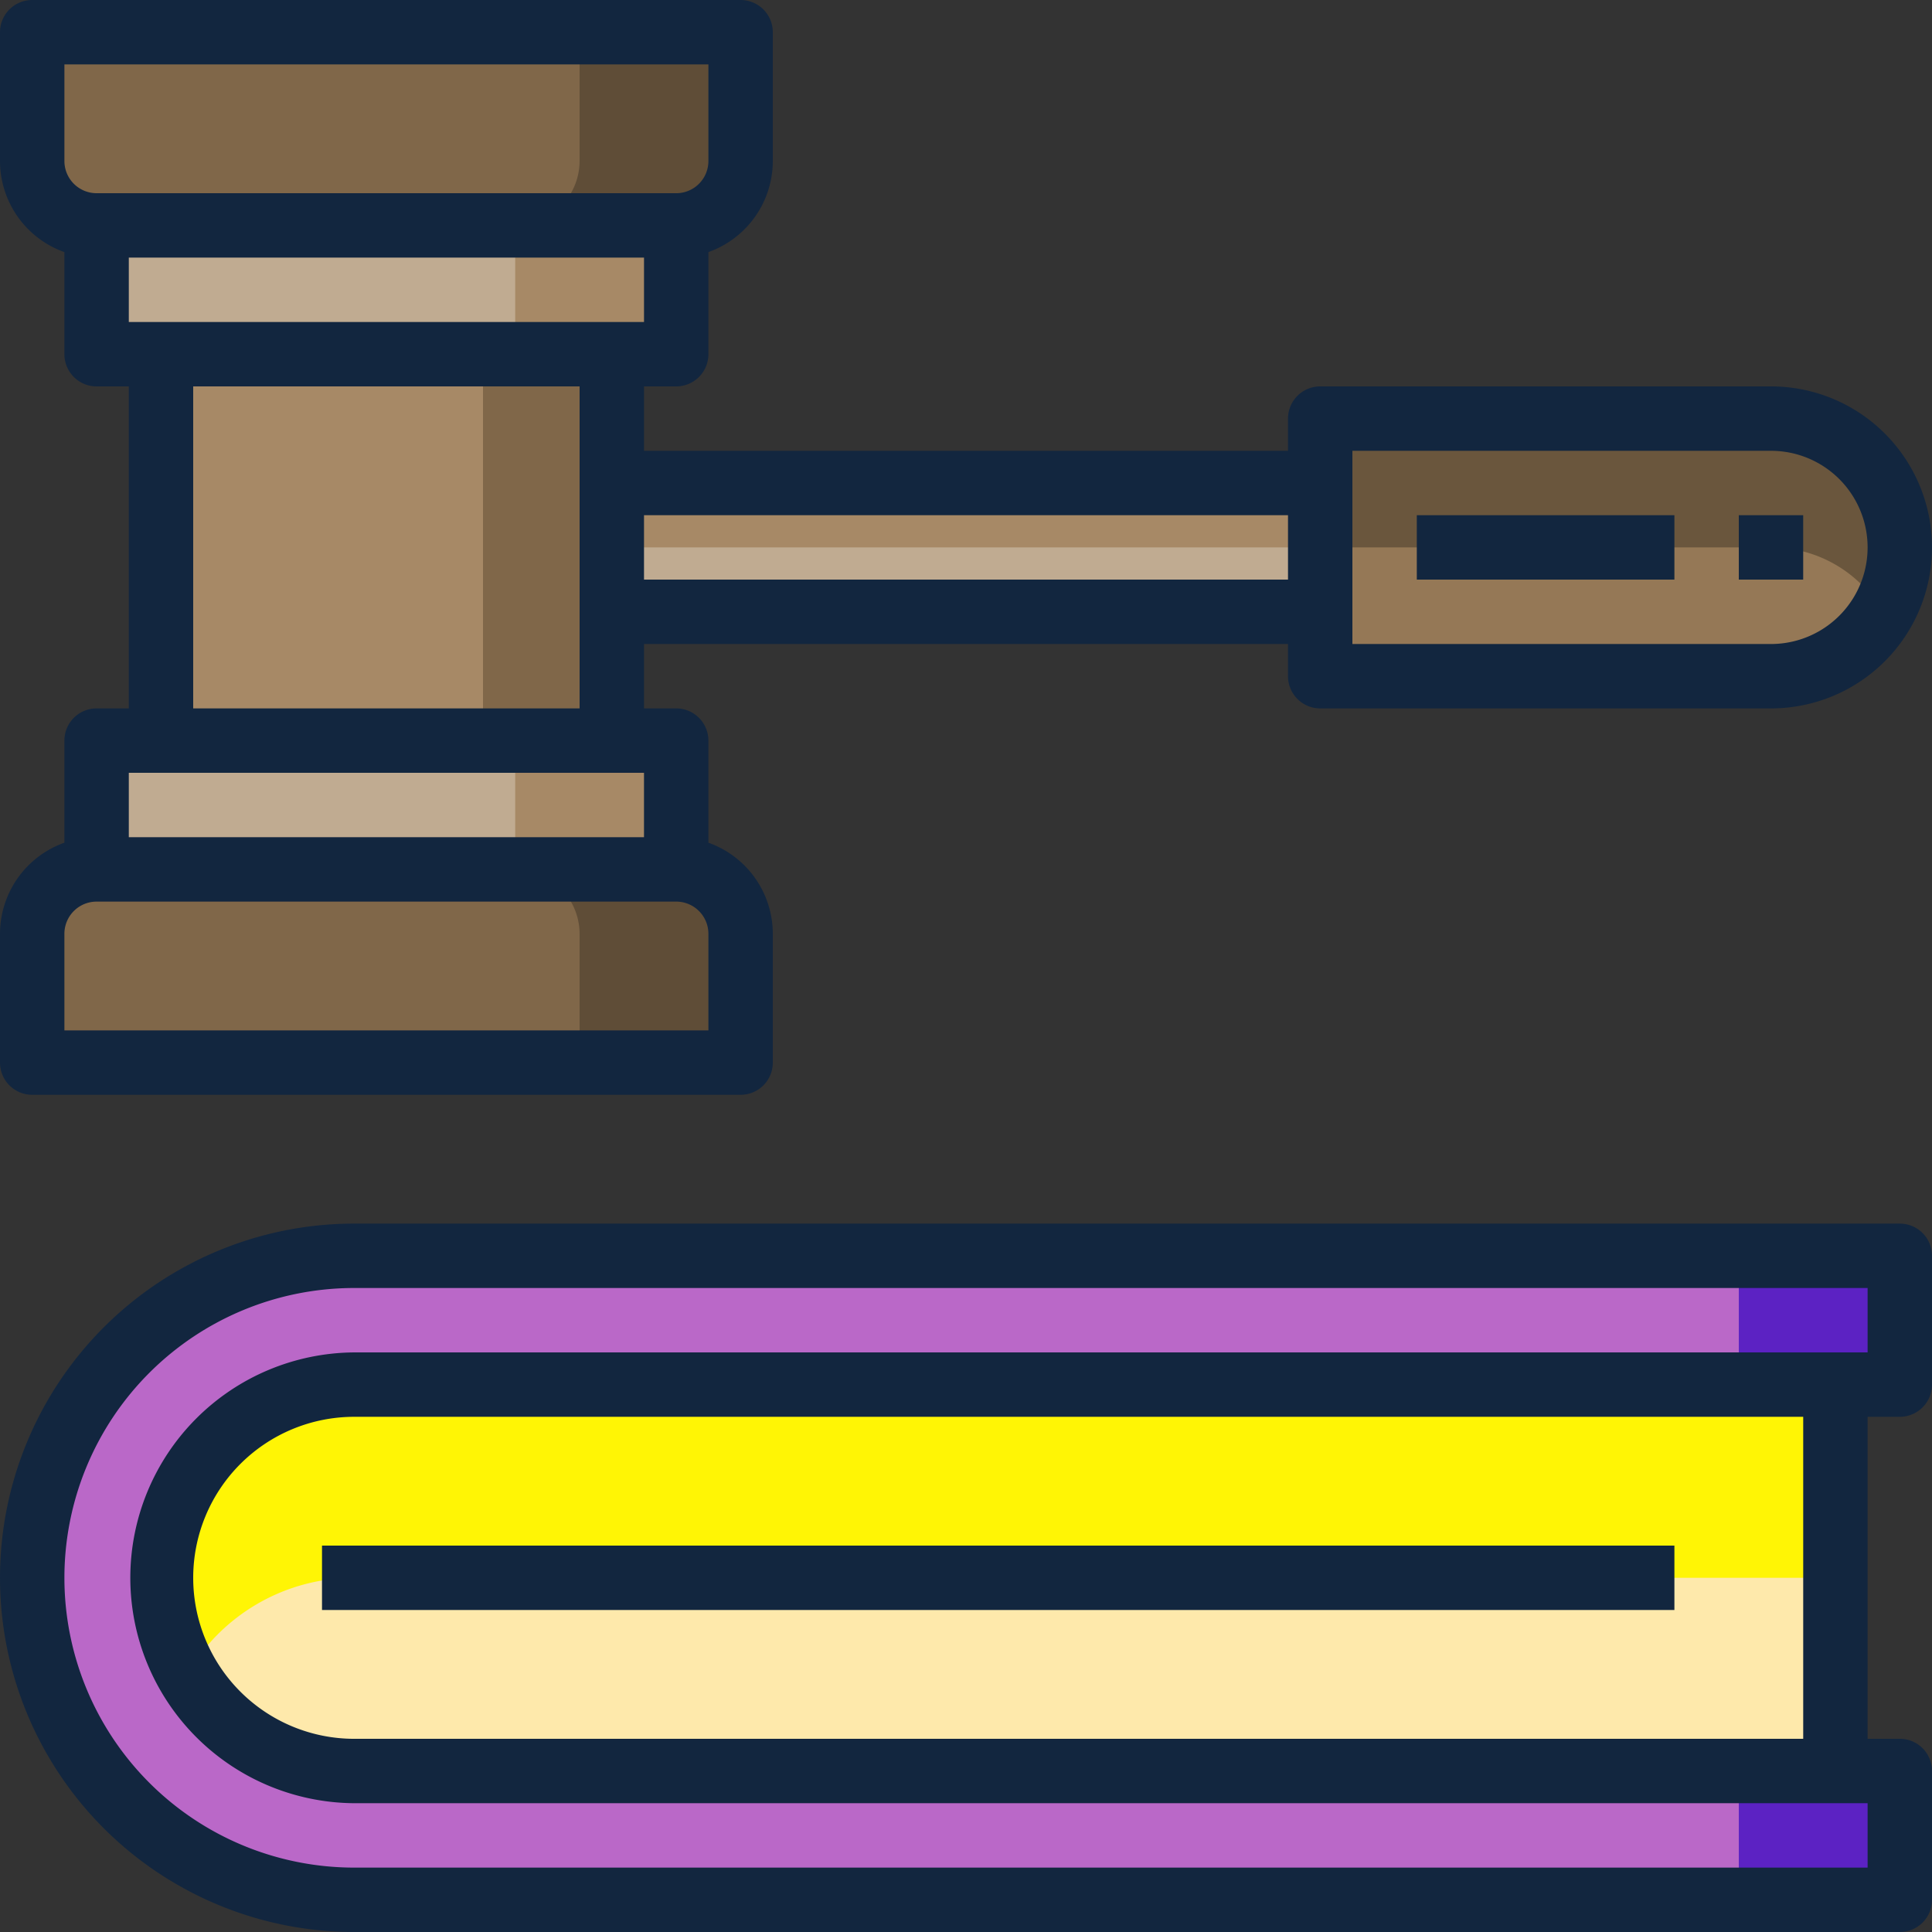 <svg xmlns="http://www.w3.org/2000/svg" xmlns:xlink="http://www.w3.org/1999/xlink" width="190" height="190" viewBox="0 0 190 190">
  <rect x="0" y="0" width="190" height="190" fill="#333333" stroke="none"/>
  <defs>
    <clipPath id="clip-path">
      <rect id="Rectángulo_35172" data-name="Rectángulo 35172" width="190" height="190" transform="translate(147 346)" fill="#fff" stroke="#707070" stroke-width="1"/>
    </clipPath>
  </defs>
  <g id="Enmascarar_grupo_65" data-name="Enmascarar grupo 65" transform="translate(-147 -346)" clip-path="url(#clip-path)">
    <g id="Legal" transform="translate(140.667 339.667)">
      <path id="Trazado_156383" data-name="Trazado 156383" d="M22.167,161.5a19,19,0,0,0,19,19h152v12.667h-152a31.667,31.667,0,0,1,0-63.333h152V142.5h-152A19,19,0,0,0,22.167,161.5Z" fill="#ba68c8"/>
      <path id="Trazado_156384" data-name="Trazado 156384" d="M177.333,180.5h15.833v12.667H177.333Z" fill="#5c22c3"/>
      <path id="Trazado_156385" data-name="Trazado 156385" d="M177.333,129.833h15.833V142.5H177.333Z" fill="#5c22c3"/>
      <path id="Trazado_156386" data-name="Trazado 156386" d="M193.167,60.167A12.651,12.651,0,0,1,180.5,72.833H136.167V47.5H180.5A12.667,12.667,0,0,1,193.167,60.167Z" fill="#957856"/>
      <path id="Trazado_156387" data-name="Trazado 156387" d="M193.167,60.167a12.632,12.632,0,0,1-1.71,6.333A12.6,12.6,0,0,0,180.5,60.167H136.167V47.5H180.5A12.667,12.667,0,0,1,193.167,60.167Z" fill="#6a563d"/>
      <path id="Trazado_156388" data-name="Trazado 156388" d="M186.833,142.5v38H41.167a19,19,0,1,1,0-38Z" fill="#fee9ab"/>
      <path id="Trazado_156389" data-name="Trazado 156389" d="M186.833,142.5v19H41.167A18.953,18.953,0,0,0,24.732,171a18.547,18.547,0,0,1-2.565-9.5,19,19,0,0,1,19-19Z" fill="#fff505"/>
      <path id="Trazado_156390" data-name="Trazado 156390" d="M66.5,53.833h69.667V66.5H66.5Z" fill="#c0ab91"/>
      <path id="Trazado_156391" data-name="Trazado 156391" d="M66.5,53.833h69.667v6.333H66.5Z" fill="#a78966"/>
      <path id="Trazado_156392" data-name="Trazado 156392" d="M79.167,98.167v12.667H9.5V98.167a6.352,6.352,0,0,1,6.333-6.333h57a6.352,6.352,0,0,1,6.333,6.333Z" fill="#806749"/>
      <path id="Trazado_156393" data-name="Trazado 156393" d="M79.167,98.167v12.667H63.333V98.167A6.352,6.352,0,0,0,57,91.833H72.833a6.352,6.352,0,0,1,6.333,6.333Z" fill="#5f4d37"/>
      <path id="Trazado_156394" data-name="Trazado 156394" d="M79.167,9.5V22.167A6.352,6.352,0,0,1,72.833,28.5h-57A6.352,6.352,0,0,1,9.5,22.167V9.5Z" fill="#806749"/>
      <path id="Trazado_156395" data-name="Trazado 156395" d="M79.167,9.5V22.167A6.352,6.352,0,0,1,72.833,28.5H57a6.352,6.352,0,0,0,6.333-6.333V9.5Z" fill="#5f4d37"/>
      <path id="Trazado_156396" data-name="Trazado 156396" d="M15.833,79.167h57V91.833h-57Z" fill="#c0ab91"/>
      <path id="Trazado_156397" data-name="Trazado 156397" d="M57,79.167H72.833V91.833H57Z" fill="#a78966"/>
      <path id="Trazado_156398" data-name="Trazado 156398" d="M15.833,28.5h57V41.167h-57Z" fill="#c0ab91"/>
      <path id="Trazado_156399" data-name="Trazado 156399" d="M57,28.5H72.833V41.167H57Z" fill="#a78966"/>
      <path id="Trazado_156400" data-name="Trazado 156400" d="M22.167,41.167H66.5v38H22.167Z" fill="#a78966"/>
      <path id="Trazado_156401" data-name="Trazado 156401" d="M53.833,41.167H66.5v38H53.833Z" fill="#806749"/>
      <path id="Trazado_156402" data-name="Trazado 156402" d="M193.167,126.667h-152a34.833,34.833,0,0,0,0,69.667h152a3.167,3.167,0,0,0,3.167-3.167V180.5a3.167,3.167,0,0,0-3.167-3.167H190V145.667h3.167a3.167,3.167,0,0,0,3.167-3.167V129.833A3.167,3.167,0,0,0,193.167,126.667Zm-9.5,50.667H41.167a15.833,15.833,0,0,1,0-31.667h142.5Zm6.333-38H41.167a22.167,22.167,0,0,0,0,44.333H190V190H41.167a28.5,28.5,0,1,1,0-57H190Z" fill="#12263f"/>
      <path id="Trazado_156403" data-name="Trazado 156403" d="M38,158.333H171v6.333H38Z" fill="#12263f"/>
      <path id="Trazado_156404" data-name="Trazado 156404" d="M9.5,114H79.167a3.167,3.167,0,0,0,3.167-3.167V98.167A9.519,9.519,0,0,0,76,89.208V79.167A3.167,3.167,0,0,0,72.833,76H69.667V69.667H133v3.167A3.167,3.167,0,0,0,136.167,76H180.5a15.833,15.833,0,1,0,0-31.667H136.167A3.167,3.167,0,0,0,133,47.5v3.167H69.667V44.333h3.167A3.167,3.167,0,0,0,76,41.167V31.125a9.519,9.519,0,0,0,6.333-8.958V9.5a3.167,3.167,0,0,0-3.167-3.167H9.5A3.167,3.167,0,0,0,6.333,9.5V22.167a9.519,9.519,0,0,0,6.333,8.959V41.167a3.167,3.167,0,0,0,3.167,3.167H19V76H15.833a3.167,3.167,0,0,0-3.167,3.167V89.208a9.519,9.519,0,0,0-6.333,8.959v12.667A3.167,3.167,0,0,0,9.5,114ZM139.333,50.667H180.5a9.5,9.5,0,1,1,0,19H139.333ZM133,57v6.333H69.667V57ZM19,38V31.667H69.667V38ZM12.667,22.167v-9.5H76v9.5a3.167,3.167,0,0,1-3.167,3.167h-57A3.167,3.167,0,0,1,12.667,22.167ZM25.333,44.333h38V76h-38Zm44.333,38v6.333H19V82.333Zm-57,15.833A3.167,3.167,0,0,1,15.833,95h57A3.167,3.167,0,0,1,76,98.167v9.5H12.667Z" fill="#12263f"/>
      <path id="Trazado_156405" data-name="Trazado 156405" d="M177.333,57h6.333v6.333h-6.333Z" fill="#12263f"/>
      <path id="Trazado_156406" data-name="Trazado 156406" d="M145.667,57H171v6.333H145.667Z" fill="#12263f"/>
    </g>
  </g>
</svg>
